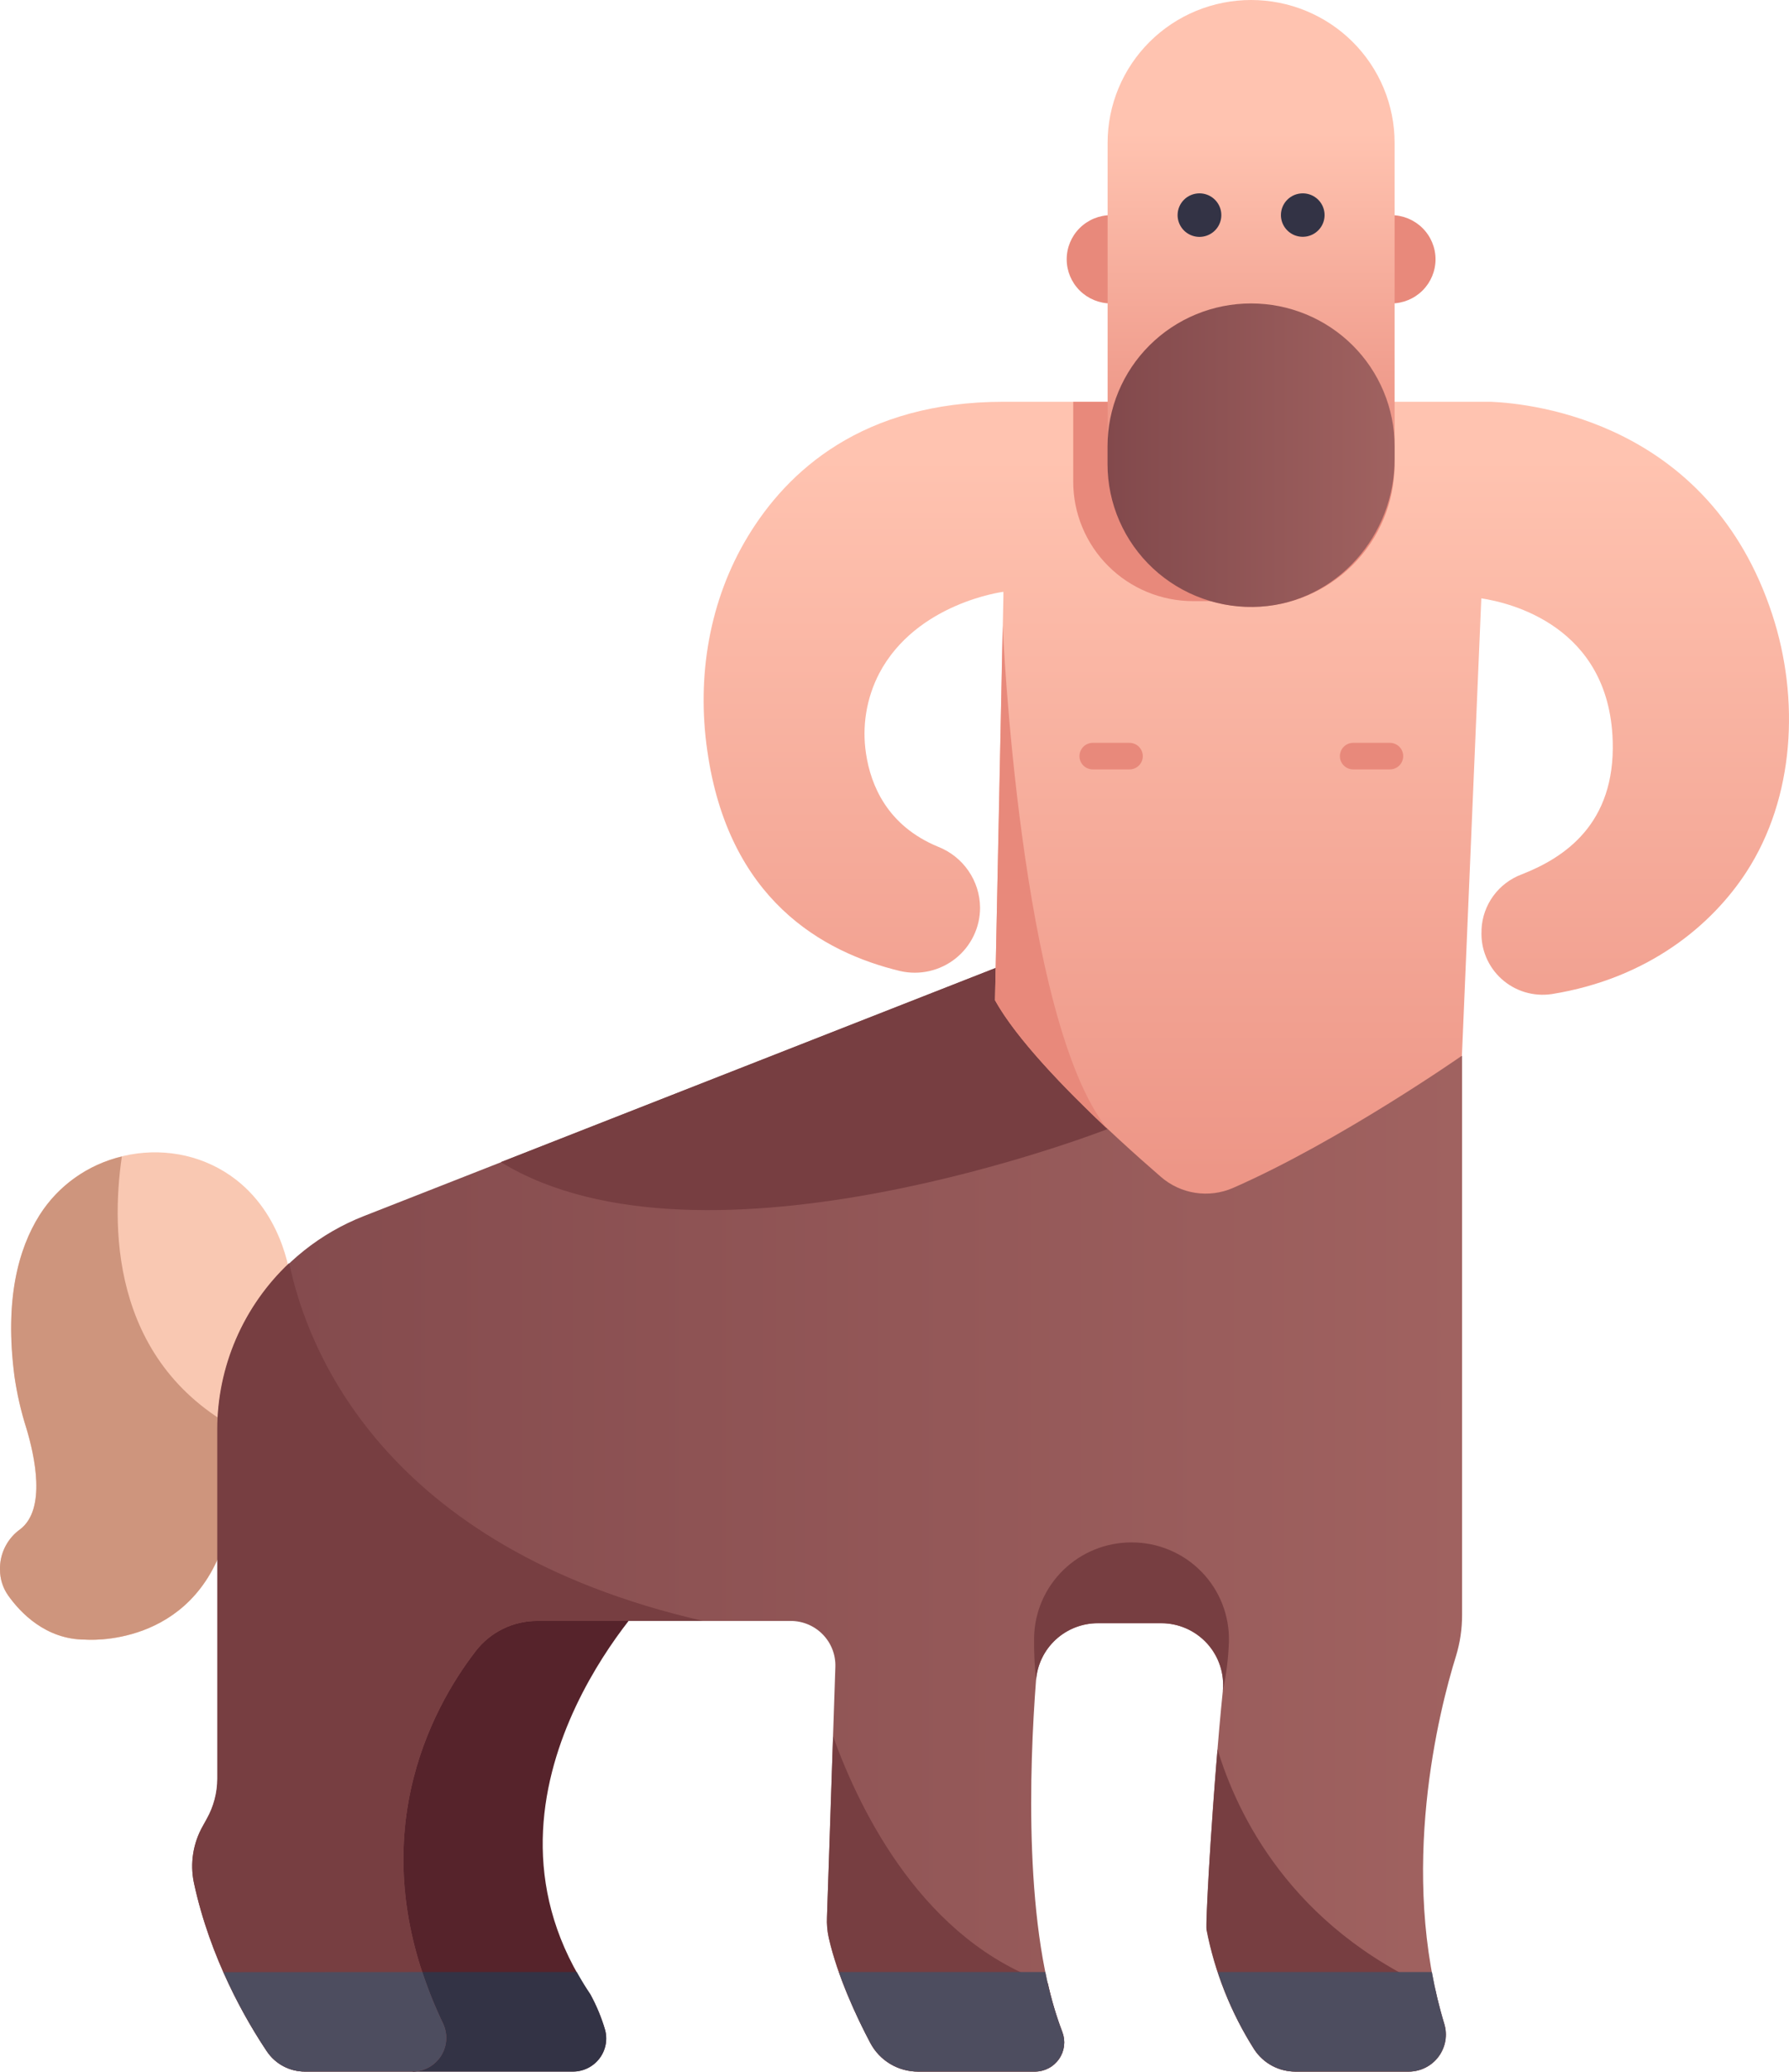 <svg width="108" height="125" viewBox="0 0 108 125" fill="none" xmlns="http://www.w3.org/2000/svg">
<path d="M83.265 18.309H83.984C84.694 18.309 85.375 18.029 85.877 17.529C86.379 17.029 86.661 16.351 86.661 15.645C86.661 14.938 86.378 14.261 85.876 13.762C85.374 13.263 84.693 12.982 83.984 12.982H83.265V18.309Z" fill="#E8897B"/>
<path d="M67.791 18.309H67.07C66.36 18.309 65.68 18.028 65.178 17.528C64.677 17.028 64.395 16.351 64.395 15.645C64.395 14.938 64.677 14.261 65.178 13.762C65.68 13.263 66.36 12.982 67.07 12.982H67.791V18.309Z" fill="#E8897B"/>
<path d="M17.566 77.379C17.566 77.379 17.285 73.562 14.279 71.204C10.544 68.283 4.911 69.307 2.395 73.316C1.113 75.354 0.278 78.424 0.878 83.034C1.026 84.091 1.262 85.133 1.583 86.152C2.089 87.848 2.804 91.051 1.227 92.269C0.86 92.53 0.559 92.871 0.347 93.266C0.134 93.66 0.015 94.099 0 94.546V94.707C-0.002 95.266 0.169 95.812 0.491 96.27C1.216 97.294 2.754 98.935 5.148 98.935C5.148 98.935 11.659 99.501 13.629 92.737L17.566 77.379Z" fill="#F9C8B2"/>
<path d="M15.184 86.668L13.629 92.732C11.659 99.496 5.148 98.93 5.148 98.93C2.754 98.93 1.216 97.289 0.491 96.265C0.169 95.807 -0.003 95.261 1.33514e-05 94.702V94.544C0.015 94.096 0.134 93.658 0.346 93.263C0.559 92.868 0.86 92.527 1.226 92.266C2.804 91.049 2.099 87.845 1.583 86.149C1.26 85.132 1.021 84.09 0.87 83.034C0.268 78.424 1.105 75.354 2.387 73.316C3.517 71.537 5.3 70.269 7.356 69.78C6.686 74.345 6.769 82.747 15.184 86.668Z" fill="#CE957D"/>
<path d="M39.281 96.237C39.281 96.237 27.47 108.294 35.645 120.347C36.005 121.009 36.296 121.705 36.512 122.426C36.602 122.724 36.62 123.038 36.566 123.345C36.511 123.651 36.386 123.94 36.199 124.19C36.012 124.439 35.77 124.642 35.491 124.782C35.211 124.922 34.903 124.995 34.591 124.995H24.922C24.922 124.995 17.637 109.197 27.177 96.237H39.281Z" fill="#56232B"/>
<path d="M34.818 118.991C35.071 119.444 35.339 119.897 35.645 120.347C36.005 121.008 36.296 121.705 36.512 122.426C36.602 122.724 36.62 123.038 36.566 123.345C36.511 123.651 36.386 123.94 36.199 124.19C36.012 124.439 35.77 124.642 35.49 124.782C35.211 124.922 34.903 124.995 34.591 124.995H24.921C24.102 123.059 23.476 121.048 23.053 118.991H34.818Z" fill="#333345"/>
<path d="M74.228 59.835L88.264 63.713V97.433C88.267 98.279 88.143 99.12 87.895 99.929C86.884 103.168 84.398 112.934 87.19 122.111C87.293 122.445 87.316 122.798 87.257 123.142C87.198 123.487 87.059 123.812 86.851 124.093C86.643 124.374 86.371 124.603 86.058 124.76C85.745 124.918 85.399 125 85.048 125H78.221C77.727 125.002 77.24 124.881 76.805 124.647C76.37 124.414 76 124.076 75.73 123.664C74.326 121.454 73.35 119.003 72.85 116.437C72.754 115.961 73.245 107.667 73.819 102.038C73.871 101.52 73.814 100.997 73.65 100.503C73.487 100.008 73.221 99.553 72.87 99.168C72.519 98.782 72.091 98.473 71.613 98.263C71.135 98.052 70.617 97.943 70.094 97.944H66.276C65.333 97.943 64.424 98.297 63.732 98.935C63.04 99.573 62.615 100.447 62.544 101.384C62.142 106.618 61.785 116.603 64.132 122.617C64.233 122.883 64.267 123.168 64.233 123.45C64.199 123.732 64.097 124.001 63.935 124.235C63.774 124.469 63.558 124.661 63.306 124.794C63.054 124.927 62.774 124.998 62.488 125H55.429C54.835 125.002 54.252 124.842 53.743 124.538C53.234 124.233 52.818 123.796 52.541 123.274C51.709 121.701 50.569 119.275 50.03 116.93C49.94 116.517 49.904 116.094 49.924 115.672L50.43 100.573C50.441 100.214 50.38 99.856 50.25 99.52C50.119 99.185 49.923 98.879 49.671 98.621C49.42 98.363 49.119 98.157 48.786 98.017C48.453 97.877 48.096 97.805 47.734 97.805H32.429C31.71 97.804 31.001 97.969 30.357 98.285C29.713 98.601 29.151 99.062 28.714 99.63C26.064 103.07 21.549 111.185 26.73 122.071C26.88 122.379 26.951 122.72 26.934 123.062C26.917 123.404 26.813 123.736 26.633 124.028C26.453 124.319 26.201 124.561 25.902 124.73C25.603 124.899 25.266 124.99 24.922 124.995H18.416C17.961 124.997 17.513 124.887 17.112 124.675C16.71 124.463 16.368 124.155 16.115 123.78C14.888 121.955 12.698 118.223 11.705 113.598C11.463 112.43 11.655 111.214 12.246 110.176L12.499 109.743C12.916 109.002 13.136 108.167 13.136 107.317V86.273C13.136 83.491 13.976 80.774 15.549 78.475C17.122 76.176 19.353 74.401 21.953 73.381L60.893 58.099L74.228 59.835Z" fill="url(#paint0_linear_1_175)"/>
<path d="M64.134 122.612C64.235 122.878 64.27 123.163 64.235 123.445C64.201 123.727 64.099 123.996 63.938 124.23C63.776 124.464 63.56 124.656 63.308 124.789C63.056 124.922 62.776 124.993 62.491 124.995H55.431C54.837 124.997 54.254 124.837 53.745 124.533C53.236 124.228 52.821 123.791 52.544 123.269C51.712 121.696 50.571 119.27 50.033 116.925C49.942 116.512 49.906 116.089 49.926 115.667L50.293 104.773C51.957 109.386 55.788 117.129 63.26 119.668C63.479 120.669 63.772 121.653 64.134 122.612Z" fill="#773E41"/>
<path d="M12.479 109.743C12.896 109.002 13.115 108.167 13.116 107.317V86.272C13.113 84.389 13.498 82.525 14.245 80.794C14.992 79.063 16.086 77.502 17.46 76.207C18.491 81.21 22.987 93.344 42.437 97.803H32.434C31.714 97.801 31.004 97.965 30.359 98.282C29.714 98.599 29.151 99.06 28.714 99.63C26.064 103.069 21.549 111.185 26.73 122.071C26.88 122.379 26.951 122.719 26.934 123.061C26.917 123.403 26.813 123.736 26.633 124.027C26.453 124.319 26.201 124.561 25.902 124.73C25.603 124.899 25.266 124.99 24.922 124.995H18.416C17.961 124.997 17.513 124.887 17.112 124.675C16.71 124.463 16.368 124.155 16.115 123.78C14.888 121.955 12.698 118.223 11.705 113.598C11.463 112.43 11.655 111.214 12.246 110.176L12.479 109.743Z" fill="#773E41"/>
<path d="M73.5 105.548C74.666 109.411 77.902 116.266 86.649 120.075C86.8 120.755 86.967 121.432 87.172 122.106C87.275 122.44 87.298 122.793 87.24 123.137C87.181 123.482 87.042 123.807 86.833 124.088C86.625 124.369 86.353 124.598 86.04 124.755C85.727 124.913 85.381 124.995 85.03 124.995H78.203C77.709 124.997 77.222 124.876 76.787 124.643C76.352 124.409 75.983 124.071 75.713 123.659C74.309 121.449 73.332 118.998 72.833 116.432C72.774 116.049 73.08 110.596 73.5 105.548Z" fill="#773E41"/>
<path d="M68.309 93.067C69.094 93.064 69.872 93.219 70.596 93.522C71.32 93.824 71.975 94.268 72.523 94.827C73.072 95.386 73.502 96.049 73.787 96.777C74.073 97.505 74.21 98.282 74.188 99.063C74.153 100.062 74.03 101.056 73.821 102.033C73.874 101.515 73.816 100.992 73.653 100.497C73.489 100.003 73.224 99.548 72.873 99.162C72.522 98.777 72.093 98.468 71.615 98.257C71.137 98.047 70.62 97.938 70.097 97.939H66.279C65.335 97.938 64.426 98.292 63.734 98.93C63.042 99.568 62.618 100.442 62.546 101.378C62.455 100.518 62.415 99.652 62.428 98.787C62.46 97.257 63.094 95.8 64.194 94.731C65.294 93.661 66.771 93.064 68.309 93.067Z" fill="#773E41"/>
<path d="M30.232 70.12L60.88 58.099L63.105 58.388C64.018 62.455 65.239 66.091 66.865 68.124C66.865 68.124 42.538 77.649 30.232 70.12Z" fill="#773E41"/>
<path d="M45.15 32.364C47.527 28.435 52.058 24.243 60.574 24.243H90.004C92.583 24.351 103.206 25.501 106.993 37.089C108.655 42.165 108.344 48.129 105.431 52.611C103.36 55.796 99.529 59.045 93.663 59.984C93.123 60.062 92.573 60.02 92.051 59.862C91.529 59.703 91.049 59.432 90.645 59.067C90.241 58.702 89.924 58.253 89.715 57.751C89.506 57.25 89.411 56.709 89.438 56.166V56.068C89.473 55.344 89.72 54.645 90.149 54.058C90.577 53.471 91.168 53.022 91.85 52.764C94.475 51.742 97.511 49.699 97.357 44.712C97.145 37.749 91.122 36.36 89.425 36.103L88.254 63.7C88.254 63.7 80.863 68.864 74.428 71.682C73.713 71.991 72.924 72.092 72.154 71.972C71.383 71.852 70.663 71.517 70.076 71.005C67.201 68.517 61.934 63.708 60.068 60.349L60.574 36.022V35.708C60.574 35.708 55.32 36.372 53.077 40.633C52.303 42.126 52.025 43.826 52.283 45.487C52.566 47.356 53.547 49.822 56.637 51.093C57.376 51.385 58.012 51.888 58.462 52.541C58.912 53.193 59.157 53.963 59.166 54.755C59.168 55.345 59.036 55.929 58.78 56.462C58.524 56.995 58.15 57.464 57.687 57.833C57.223 58.202 56.681 58.462 56.102 58.593C55.524 58.725 54.922 58.724 54.344 58.592C49.648 57.462 43.962 54.271 42.695 45.27C42.055 40.819 42.811 36.224 45.15 32.364Z" fill="url(#paint1_linear_1_175)"/>
<path d="M81.693 46.425H83.905C84.118 46.425 84.323 46.341 84.474 46.191C84.624 46.041 84.709 45.837 84.709 45.625C84.71 45.52 84.689 45.415 84.649 45.318C84.609 45.221 84.549 45.132 84.475 45.057C84.4 44.983 84.311 44.924 84.213 44.883C84.116 44.843 84.011 44.822 83.905 44.822H81.693C81.587 44.822 81.482 44.843 81.384 44.883C81.287 44.924 81.198 44.983 81.123 45.057C81.049 45.132 80.989 45.221 80.949 45.318C80.909 45.415 80.888 45.52 80.888 45.625C80.888 45.837 80.973 46.041 81.124 46.191C81.275 46.341 81.479 46.425 81.693 46.425Z" fill="#E8897B"/>
<path d="M65.973 46.425H68.183C68.288 46.425 68.393 46.405 68.491 46.365C68.589 46.325 68.678 46.266 68.753 46.192C68.828 46.117 68.887 46.029 68.928 45.932C68.968 45.834 68.989 45.73 68.989 45.625C68.989 45.412 68.904 45.208 68.753 45.057C68.602 44.907 68.397 44.822 68.183 44.822H65.973C65.759 44.822 65.553 44.907 65.402 45.057C65.251 45.208 65.166 45.412 65.166 45.625C65.166 45.73 65.187 45.834 65.228 45.932C65.268 46.029 65.328 46.117 65.402 46.192C65.477 46.266 65.566 46.325 65.664 46.365C65.762 46.405 65.867 46.425 65.973 46.425Z" fill="#E8897B"/>
<path d="M64.789 29.059V24.248H76.926V36.272H72.028C71.077 36.271 70.135 36.084 69.257 35.722C68.378 35.359 67.58 34.828 66.908 34.158C66.235 33.488 65.702 32.693 65.339 31.818C64.975 30.944 64.788 30.006 64.789 29.059Z" fill="#E8897B"/>
<path d="M60.069 60.361L60.531 37.754C60.531 37.754 61.555 61.491 66.853 68.124C64.248 65.668 61.355 62.674 60.069 60.361Z" fill="#E8897B"/>
<path d="M75.528 36.621C77.826 36.621 80.029 35.713 81.654 34.096C83.278 32.479 84.191 30.287 84.191 28V8.624C84.192 7.491 83.968 6.37 83.533 5.323C83.098 4.277 82.46 3.326 81.655 2.525C80.851 1.724 79.895 1.089 78.844 0.656C77.793 0.223 76.666 -0 75.528 3.67822e-07C74.391 -0 73.264 0.222 72.213 0.655C71.162 1.088 70.207 1.723 69.403 2.523C68.598 3.324 67.96 4.274 67.525 5.32C67.089 6.366 66.865 7.487 66.865 8.619V27.995C66.865 29.128 67.088 30.249 67.523 31.296C67.958 32.342 68.596 33.293 69.401 34.094C70.205 34.895 71.16 35.531 72.212 35.965C73.263 36.398 74.39 36.621 75.528 36.621Z" fill="url(#paint2_linear_1_175)"/>
<path d="M84.191 26.931V27.706C84.191 32.298 80.709 36.307 76.1 36.604C74.916 36.682 73.729 36.517 72.612 36.12C71.495 35.724 70.471 35.102 69.605 34.296C68.739 33.489 68.048 32.514 67.576 31.431C67.104 30.349 66.86 29.181 66.86 28V26.931C66.86 25.798 67.084 24.677 67.52 23.63C67.956 22.584 68.594 21.633 69.399 20.833C70.204 20.032 71.16 19.397 72.211 18.964C73.263 18.531 74.39 18.309 75.528 18.309C76.666 18.309 77.792 18.532 78.843 18.966C79.894 19.399 80.849 20.034 81.654 20.834C82.458 21.635 83.096 22.585 83.531 23.631C83.967 24.677 84.191 25.798 84.191 26.931Z" fill="url(#paint3_linear_1_175)"/>
<path d="M77.328 12.982C77.329 13.241 77.407 13.494 77.553 13.709C77.698 13.924 77.904 14.091 78.145 14.19C78.386 14.288 78.651 14.313 78.906 14.262C79.161 14.211 79.395 14.086 79.579 13.902C79.763 13.719 79.888 13.485 79.938 13.231C79.989 12.977 79.962 12.713 79.862 12.474C79.763 12.235 79.594 12.03 79.377 11.887C79.161 11.743 78.906 11.666 78.646 11.666C78.472 11.666 78.301 11.7 78.14 11.766C77.98 11.832 77.835 11.93 77.712 12.052C77.59 12.174 77.493 12.319 77.427 12.479C77.361 12.639 77.328 12.809 77.328 12.982Z" fill="#333345"/>
<path d="M71.09 12.982C71.091 13.242 71.169 13.495 71.314 13.711C71.459 13.927 71.666 14.095 71.907 14.194C72.148 14.293 72.413 14.319 72.669 14.268C72.925 14.217 73.16 14.091 73.344 13.908C73.529 13.724 73.654 13.49 73.705 13.235C73.756 12.98 73.73 12.716 73.629 12.476C73.529 12.236 73.36 12.031 73.143 11.887C72.926 11.743 72.671 11.666 72.41 11.666C72.237 11.666 72.065 11.7 71.905 11.766C71.744 11.832 71.599 11.929 71.476 12.052C71.353 12.174 71.256 12.319 71.19 12.479C71.124 12.638 71.09 12.809 71.09 12.982Z" fill="#333345"/>
<path d="M85.043 124.995H78.216C77.722 124.997 77.235 124.876 76.799 124.642C76.364 124.409 75.995 124.071 75.725 123.659C74.796 122.202 74.056 120.633 73.523 118.991H86.441C86.629 120.042 86.878 121.082 87.185 122.106C87.288 122.44 87.311 122.793 87.252 123.137C87.193 123.481 87.054 123.807 86.846 124.088C86.638 124.369 86.366 124.597 86.053 124.755C85.74 124.912 85.394 124.995 85.043 124.995Z" fill="#4D4D5F"/>
<path d="M62.491 124.995H55.431C54.837 124.997 54.254 124.837 53.745 124.533C53.236 124.228 52.821 123.791 52.544 123.269C51.808 121.89 51.174 120.46 50.645 118.991H63.103C63.342 120.225 63.685 121.436 64.129 122.612C64.23 122.877 64.265 123.162 64.231 123.444C64.197 123.725 64.095 123.994 63.934 124.228C63.773 124.462 63.558 124.654 63.307 124.787C63.056 124.921 62.776 124.992 62.491 124.995Z" fill="#4D4D5F"/>
<path d="M25.498 118.991C25.845 120.043 26.259 121.071 26.737 122.071C26.888 122.379 26.958 122.721 26.941 123.063C26.924 123.406 26.82 123.739 26.639 124.031C26.457 124.322 26.205 124.564 25.905 124.733C25.604 124.901 25.266 124.991 24.922 124.995H18.416C17.961 124.997 17.513 124.887 17.112 124.675C16.71 124.463 16.368 124.155 16.114 123.78C15.104 122.263 14.226 120.664 13.49 118.998L25.498 118.991Z" fill="#4D4D5F"/>
<defs>
<linearGradient id="paint0_linear_1_175" x1="88.259" y1="91.547" x2="11.591" y2="91.547" gradientUnits="userSpaceOnUse">
<stop stop-color="#A06260"/>
<stop offset="1" stop-color="#82494C"/>
</linearGradient>
<linearGradient id="paint1_linear_1_175" x1="75.235" y1="27.056" x2="75.235" y2="83.198" gradientUnits="userSpaceOnUse">
<stop offset="0.01" stop-color="#FFC3B0"/>
<stop offset="1" stop-color="#E8897B"/>
</linearGradient>
<linearGradient id="paint2_linear_1_175" x1="75.528" y1="7.798" x2="75.528" y2="30.828" gradientUnits="userSpaceOnUse">
<stop offset="0.01" stop-color="#FFC3B0"/>
<stop offset="1" stop-color="#E8897B"/>
</linearGradient>
<linearGradient id="paint3_linear_1_175" x1="84.191" y1="27.467" x2="66.865" y2="27.467" gradientUnits="userSpaceOnUse">
<stop stop-color="#A06260"/>
<stop offset="1" stop-color="#82494C"/>
</linearGradient>
</defs>
</svg>
